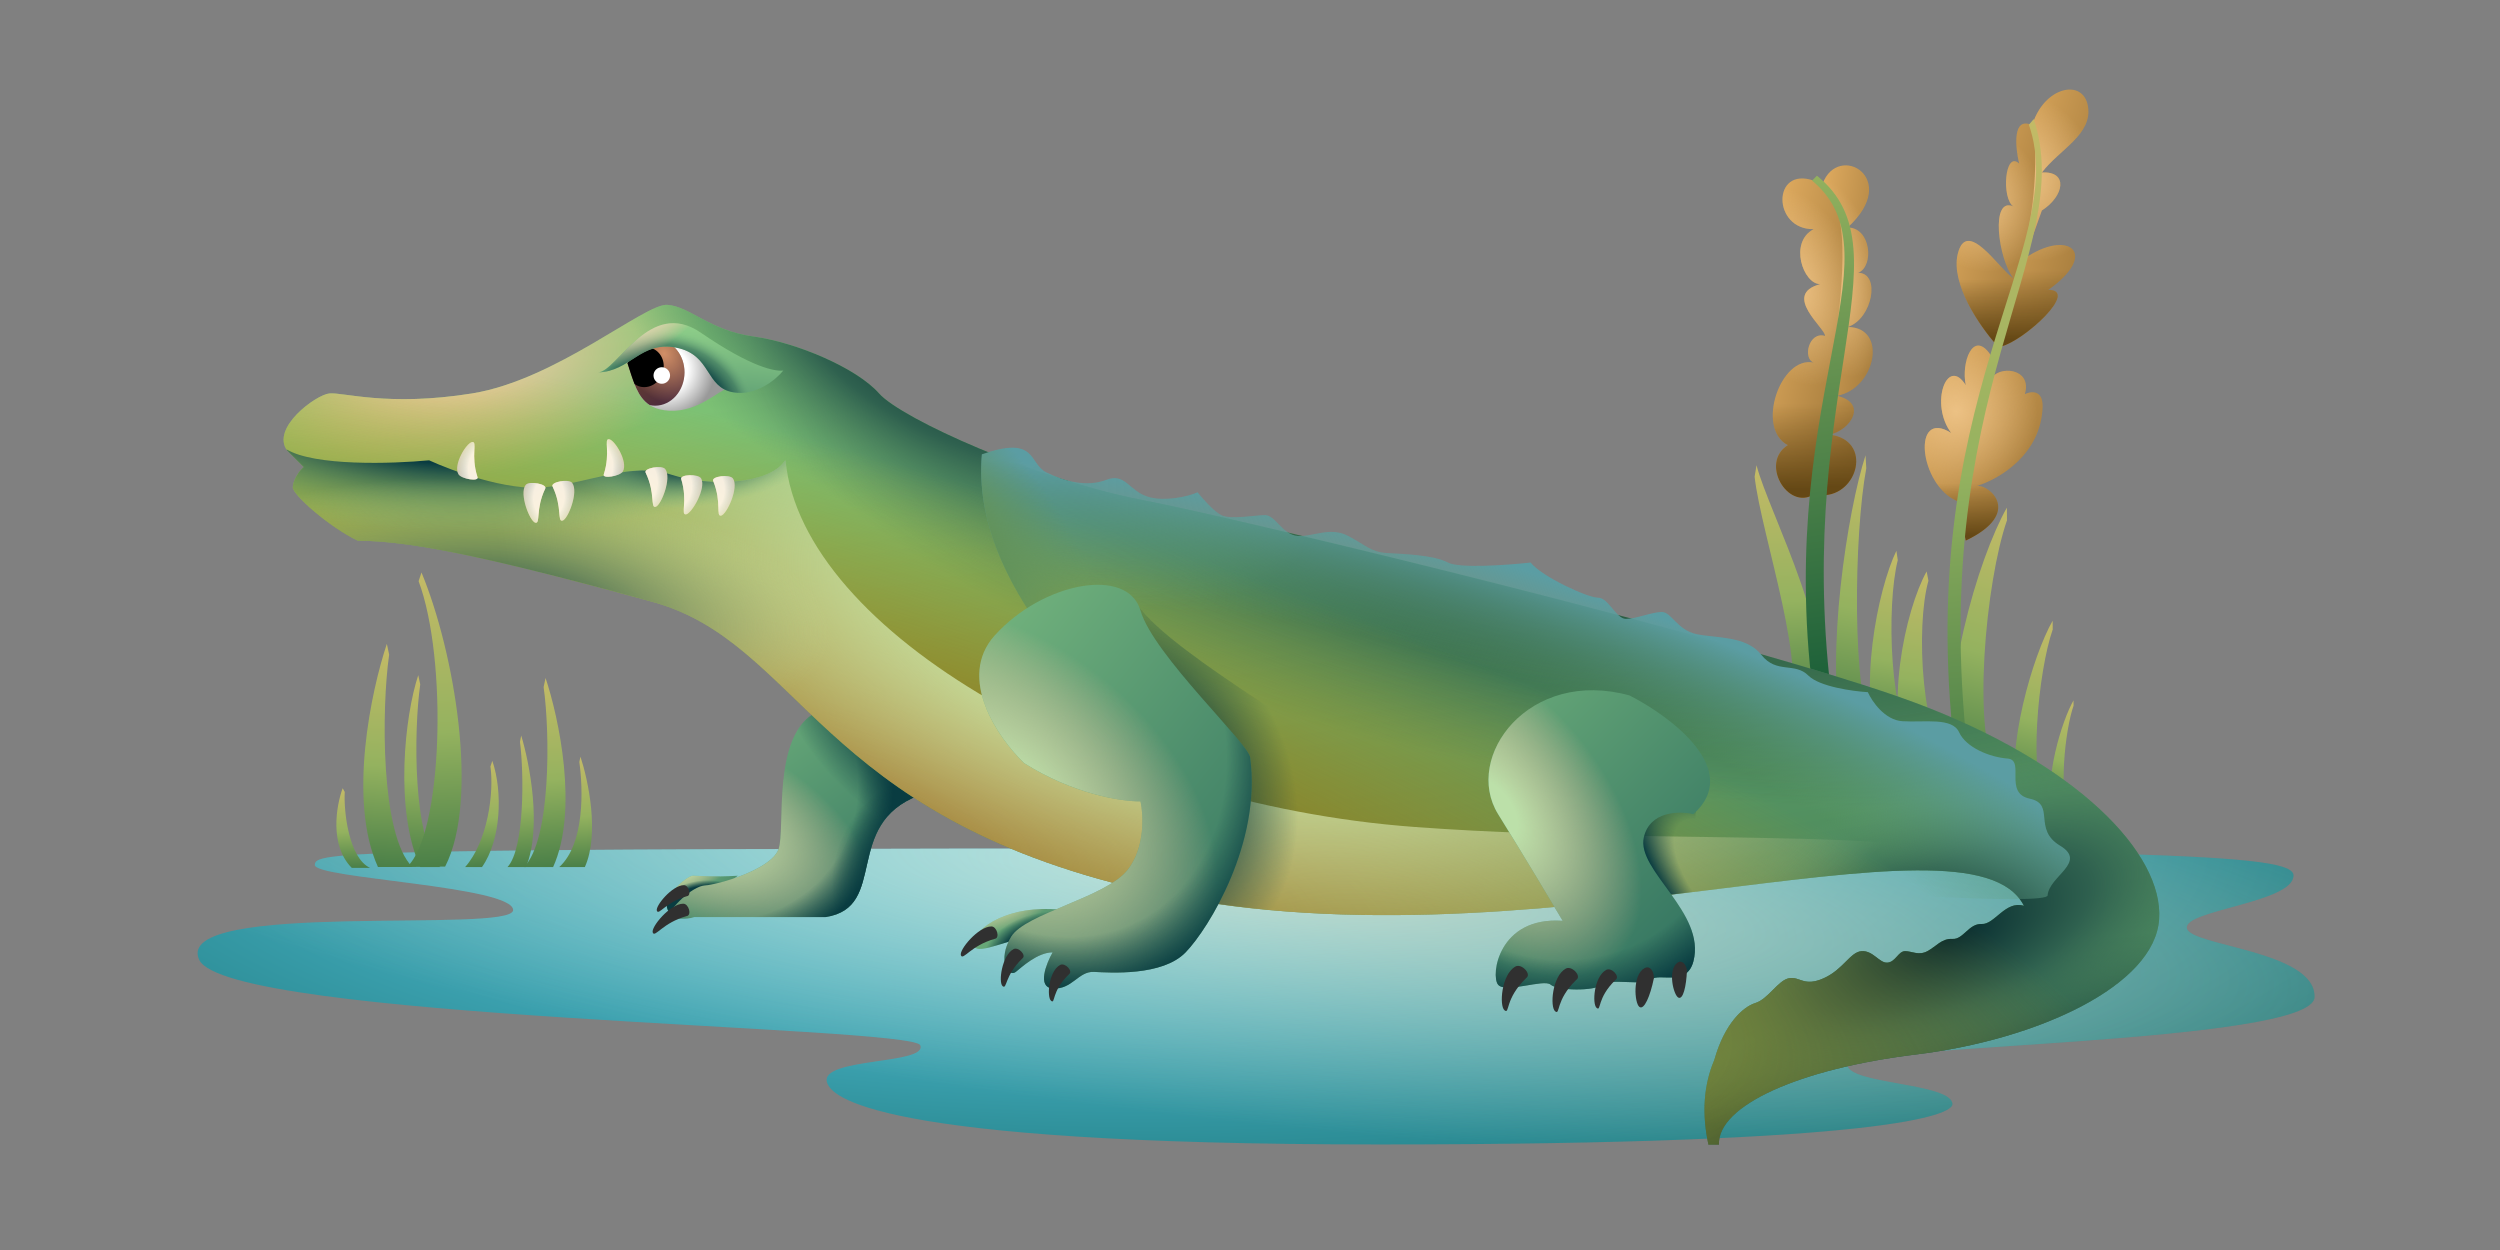 <svg viewBox="0 0 240 120" fill="none" xmlns="http://www.w3.org/2000/svg">
<rect x="0" y="0" width="240" height="120" fill="#808080" stroke="none"/>
<path d="M168.625 44.66C169.861 49.428 176.796 61.915 174.394 68.751L171.395 68.362C173.923 65.142 169.055 51.333 168.443 45.761L168.625 44.66Z" fill="url(#paint0_linear_9563_2512)"/>
<path d="M179.091 43.71C177.388 48.933 175.161 62.95 176.877 70.806L179.903 70.636C177.703 66.811 178.003 51.135 179.163 44.957L179.091 43.71Z" fill="url(#paint1_linear_9563_2512)"/>
<path d="M182.053 52.874C180.269 56.553 178.228 66.52 180.555 72.227L184.093 72.227C181.361 69.394 181.079 58.157 182.187 53.772L182.053 52.874Z" fill="url(#paint2_linear_9563_2512)"/>
<path d="M184.957 54.856C182.922 58.513 180.68 68.463 183.496 74.213L187.643 74.267C184.397 71.388 183.895 60.132 185.128 55.757L184.957 54.856Z" fill="url(#paint3_linear_9563_2512)"/>
<path d="M192.66 48.734C189.976 53.445 185.969 66.525 187.764 74.412L191.901 74.814C189.166 70.72 190.662 55.68 192.672 49.949L192.66 48.734Z" fill="url(#paint4_linear_9563_2512)"/>
<path d="M197.054 59.589C195.202 62.84 192.437 71.866 193.676 77.308L196.531 77.585C194.644 74.76 195.676 64.382 197.062 60.427L197.054 59.589Z" fill="url(#paint5_linear_9563_2512)"/>
<path d="M199.057 67.236C197.929 69.218 196.243 74.719 196.998 78.036L198.738 78.205C197.588 76.483 198.217 70.157 199.062 67.747L199.057 67.236Z" fill="url(#paint6_linear_9563_2512)"/>
<path d="M200.443 10.19C199.977 7.47 196.171 8.327 195.084 12.055C195.643 15.906 193.35 27.796 192.133 33.259C194.307 32.715 199.666 27.823 196.637 27.823C201.608 24.328 198.579 21.92 194.385 24.794L196.016 20.211C198.191 18.813 198.579 16.405 196.016 16.561C197.751 14.308 200.909 12.909 200.443 10.19Z" fill="url(#paint7_linear_9563_2512)"/>
<path d="M200.443 10.19C199.977 7.47 196.171 8.327 195.084 12.055C195.643 15.906 193.35 27.796 192.133 33.259C194.307 32.715 199.666 27.823 196.637 27.823C201.608 24.328 198.579 21.92 194.385 24.794L196.016 20.211C198.191 18.813 198.579 16.405 196.016 16.561C197.751 14.308 200.909 12.909 200.443 10.19Z" fill="url(#paint8_linear_9563_2512)"/>
<path d="M200.443 10.19C199.977 7.47 196.171 8.327 195.084 12.055C195.643 15.906 193.35 27.796 192.133 33.259C194.307 32.715 199.666 27.823 196.637 27.823C201.608 24.328 198.579 21.92 194.385 24.794L196.016 20.211C198.191 18.813 198.579 16.405 196.016 16.561C197.751 14.308 200.909 12.909 200.443 10.19Z" fill="url(#paint9_radial_9563_2512)"/>
<path d="M188.716 36.984C188.25 34.809 189.415 31.547 191.123 34.11V36.44C191.744 35.042 195.162 35.275 194.385 37.838C194.955 37.553 196.094 37.388 196.094 39.003C195.973 43.618 191.935 45.988 189.794 46.649C190.923 46.49 194.273 49.228 188.716 51.896L187.862 48.09C184.211 46.537 183.512 39.158 187.316 41.566C185.219 38.77 186.928 34.11 188.716 36.984Z" fill="url(#paint10_linear_9563_2512)"/>
<path d="M188.716 36.984C188.25 34.809 189.415 31.547 191.123 34.11V36.44C191.744 35.042 195.162 35.275 194.385 37.838C194.955 37.553 196.094 37.388 196.094 39.003C195.973 43.618 191.935 45.988 189.794 46.649C190.923 46.49 194.273 49.228 188.716 51.896L187.862 48.09C184.211 46.537 183.512 39.158 187.316 41.566C185.219 38.77 186.928 34.11 188.716 36.984Z" fill="url(#paint11_linear_9563_2512)"/>
<path d="M188.716 36.984C188.25 34.809 189.415 31.547 191.123 34.11V36.44C191.744 35.042 195.162 35.275 194.385 37.838C194.955 37.553 196.094 37.388 196.094 39.003C195.973 43.618 191.935 45.988 189.794 46.649C190.923 46.49 194.273 49.228 188.716 51.896L187.862 48.09C184.211 46.537 183.512 39.158 187.316 41.566C185.219 38.77 186.928 34.11 188.716 36.984Z" fill="url(#paint12_radial_9563_2512)"/>
<path d="M193.839 15.704C193.451 14.073 193.171 11.059 195.16 12.053C196.216 19.447 193.217 29.114 191.586 33.023C190.085 31.34 187.252 27.26 187.936 24.402C188.79 20.829 191.897 25.8 193.295 26.732C191.819 24.868 191.043 18.81 193.295 19.82C192.13 19.121 192.441 14.383 193.839 15.704Z" fill="url(#paint13_linear_9563_2512)"/>
<path d="M193.839 15.704C193.451 14.073 193.171 11.059 195.16 12.053C196.216 19.447 193.217 29.114 191.586 33.023C190.085 31.34 187.252 27.26 187.936 24.402C188.79 20.829 191.897 25.8 193.295 26.732C191.819 24.868 191.043 18.81 193.295 19.82C192.13 19.121 192.441 14.383 193.839 15.704Z" fill="url(#paint14_linear_9563_2512)"/>
<path d="M193.839 15.704C193.451 14.073 193.171 11.059 195.16 12.053C196.216 19.447 193.217 29.114 191.586 33.023C190.085 31.34 187.252 27.26 187.936 24.402C188.79 20.829 191.897 25.8 193.295 26.732C191.819 24.868 191.043 18.81 193.295 19.82C192.13 19.121 192.441 14.383 193.839 15.704Z" fill="url(#paint15_radial_9563_2512)"/>
<path d="M174.115 21.997C170.154 22.075 170.076 15.939 174.115 17.337C180.561 21.997 176.211 33.957 174.115 47.471C171.63 49.024 168.911 44.442 171.629 42.733C168.523 41.102 170.93 34.112 174.115 34.811C173.027 34.423 173.649 31.782 175.202 32.248C175.28 31.549 171.008 28.287 174.736 27.277C173.105 27.277 171.707 23.239 174.115 21.997Z" fill="url(#paint16_linear_9563_2512)"/>
<path d="M174.115 21.997C170.154 22.075 170.076 15.939 174.115 17.337C180.561 21.997 176.211 33.957 174.115 47.471C171.63 49.024 168.911 44.442 171.629 42.733C168.523 41.102 170.93 34.112 174.115 34.811C173.027 34.423 173.649 31.782 175.202 32.248C175.28 31.549 171.008 28.287 174.736 27.277C173.105 27.277 171.707 23.239 174.115 21.997Z" fill="url(#paint17_linear_9563_2512)"/>
<path d="M174.115 21.997C170.154 22.075 170.076 15.939 174.115 17.337C180.561 21.997 176.211 33.957 174.115 47.471C171.63 49.024 168.911 44.442 171.629 42.733C168.523 41.102 170.93 34.112 174.115 34.811C173.027 34.423 173.649 31.782 175.202 32.248C175.28 31.549 171.008 28.287 174.736 27.277C173.105 27.277 171.707 23.239 174.115 21.997Z" fill="url(#paint18_radial_9563_2512)"/>
<path d="M177.377 21.84C182.58 17.102 176.445 13.607 174.969 17.646C180.173 21.995 172.871 44.441 174.968 47.548C178.386 47.548 179.784 42.267 175.668 41.723C177.687 41.257 179.318 38.694 176.367 37.995C180.095 37.296 181.26 31.393 177.377 31.393C179.784 30.616 180.561 26.19 178.386 26.19C179.94 25.568 179.629 21.84 177.377 21.84Z" fill="url(#paint19_linear_9563_2512)"/>
<path d="M177.377 21.84C182.58 17.102 176.445 13.607 174.969 17.646C180.173 21.995 172.871 44.441 174.968 47.548C178.386 47.548 179.784 42.267 175.668 41.723C177.687 41.257 179.318 38.694 176.367 37.995C180.095 37.296 181.26 31.393 177.377 31.393C179.784 30.616 180.561 26.19 178.386 26.19C179.94 25.568 179.629 21.84 177.377 21.84Z" fill="url(#paint20_linear_9563_2512)"/>
<path d="M177.377 21.84C182.58 17.102 176.445 13.607 174.969 17.646C180.173 21.995 172.871 44.441 174.968 47.548C178.386 47.548 179.784 42.267 175.668 41.723C177.687 41.257 179.318 38.694 176.367 37.995C180.095 37.296 181.26 31.393 177.377 31.393C179.784 30.616 180.561 26.19 178.386 26.19C179.94 25.568 179.629 21.84 177.377 21.84Z" fill="url(#paint21_radial_9563_2512)"/>
<path d="M174.426 69.215C169.688 38.925 182.736 24.635 173.96 17.334L174.426 16.868C183.591 24.247 171.63 38.304 176.134 69.215H174.426Z" fill="url(#paint22_linear_9563_2512)"/>
<path d="M187.86 73.721C183.123 38.353 198.889 23.782 194.772 11.977L195.238 11.433C199.511 24.17 184.567 37.627 189.072 73.721H187.86Z" fill="url(#paint23_linear_9563_2512)"/>
<path d="M30.223 83.041C30.223 81.743 32.387 81.454 120.223 81.454C208.06 81.454 220.175 81.973 220.175 84.051C220.175 86.647 209.646 87.368 209.935 89.099C210.223 90.829 222.338 91.262 222.194 95.733C222.05 100.205 177.194 100.349 177.338 102.224C177.483 104.099 187.29 103.955 187.435 105.974C187.508 107 181.377 109.868 132.338 109.868C83.3 109.868 79.831 105.161 79.406 103.955C78.54 101.503 89.069 102.224 88.348 100.349C87.627 98.474 21.714 97.897 19.117 92.128C16.521 86.358 49.262 89.676 49.262 87.368C49.262 85.06 30.223 84.339 30.223 83.041Z" fill="url(#paint24_radial_9563_2512)"/>
<path d="M30.223 83.041C30.223 81.743 32.387 81.454 120.223 81.454C208.06 81.454 220.175 81.973 220.175 84.051C220.175 86.647 209.646 87.368 209.935 89.099C210.223 90.829 222.338 91.262 222.194 95.733C222.05 100.205 177.194 100.349 177.338 102.224C177.483 104.099 187.29 103.955 187.435 105.974C187.508 107 181.377 109.868 132.338 109.868C83.3 109.868 79.831 105.161 79.406 103.955C78.54 101.503 89.069 102.224 88.348 100.349C87.627 98.474 21.714 97.897 19.117 92.128C16.521 86.358 49.262 89.676 49.262 87.368C49.262 85.06 30.223 84.339 30.223 83.041Z" fill="url(#paint25_radial_9563_2512)"/>
<path d="M35.235 45.676C34.657 45.526 33.532 42.646 34.23 41.742C34.589 41.278 36.563 41.649 36.267 42.135C35.235 44.288 35.812 45.825 35.235 45.676Z" fill="url(#paint26_linear_9563_2512)"/>
<path d="M35.235 45.676C34.657 45.526 33.532 42.646 34.23 41.742C34.589 41.278 36.563 41.649 36.267 42.135C35.235 44.288 35.812 45.825 35.235 45.676Z" fill="url(#paint27_radial_9563_2512)"/>
<path d="M39.424 45.676C38.847 45.526 37.721 42.646 38.42 41.742C38.779 41.278 40.752 41.649 40.457 42.135C39.424 44.288 40.002 45.825 39.424 45.676Z" fill="url(#paint28_linear_9563_2512)"/>
<path d="M39.424 45.676C38.847 45.526 37.721 42.646 38.42 41.742C38.779 41.278 40.752 41.649 40.457 42.135C39.424 44.288 40.002 45.825 39.424 45.676Z" fill="url(#paint29_radial_9563_2512)"/>
<path d="M32.897 75.669C32.286 77.316 31.606 81.15 33.773 83.317H35.526C33.486 82.361 32.99 77.913 33.096 76.028L32.897 75.669Z" fill="url(#paint30_linear_9563_2512)"/>
<path d="M37.138 61.811C35.642 66.281 33.376 76.823 36.283 83.232L39.589 83.232C36.528 80.213 36.618 68.067 37.358 62.843L37.138 61.811Z" fill="url(#paint31_linear_9563_2512)"/>
<path d="M40.153 64.816C38.866 68.66 37.843 77.725 40.343 83.236L42.26 83.236C39.628 80.64 39.706 70.196 40.342 65.704L40.153 64.816Z" fill="url(#paint32_linear_9563_2512)"/>
<path d="M52.374 65.086C53.642 68.874 55.563 77.807 53.099 83.238H50.298C52.892 80.679 52.815 70.388 52.188 65.961L52.374 65.086Z" fill="url(#paint33_linear_9563_2512)"/>
<path d="M50.035 70.61C50.836 73.245 52.05 79.459 50.493 83.237L48.722 83.237C50.362 81.457 50.313 74.298 49.917 71.218L50.035 70.61Z" fill="url(#paint34_linear_9563_2512)"/>
<path d="M55.724 72.643C56.46 74.854 57.574 80.068 56.145 83.238L53.689 83.238C56.145 80.994 55.98 75.737 55.616 73.153L55.724 72.643Z" fill="url(#paint35_linear_9563_2512)"/>
<path d="M47.263 73.04C48.283 76.026 48.101 80.651 46.271 83.237L44.652 83.237C46.79 80.833 47.443 76.144 47.081 73.586L47.263 73.04Z" fill="url(#paint36_linear_9563_2512)"/>
<path d="M40.463 54.957C43.611 62.524 46.043 76.739 42.734 83.192L39.059 83.232C42.498 80.171 42.993 63.291 40.186 55.793L40.463 54.957Z" fill="url(#paint37_linear_9563_2512)"/>
<path d="M45.592 38.919C45.047 38.983 43.742 41.101 44.268 42.011C44.538 42.479 46.308 42.756 46.098 42.277C45.421 40.184 46.137 38.853 45.592 38.919Z" fill="url(#paint38_linear_9563_2512)"/>
<path d="M45.592 38.919C45.047 38.983 43.742 41.101 44.268 42.011C44.538 42.479 46.308 42.756 46.098 42.277C45.421 40.184 46.137 38.853 45.592 38.919Z" fill="url(#paint39_radial_9563_2512)"/>
<path d="M66.511 84.071C67.088 84.071 68.386 84.215 70.838 84.071C69.131 85.345 65.556 87.965 64.344 87.677C63.047 86.451 65.934 84.071 66.511 84.071Z" fill="url(#paint40_linear_9563_2512)"/>
<path d="M66.511 84.071C67.088 84.071 68.386 84.215 70.838 84.071C69.131 85.345 65.556 87.965 64.344 87.677C63.047 86.451 65.934 84.071 66.511 84.071Z" fill="url(#paint41_radial_9563_2512)"/>
<path d="M66.511 84.071C67.088 84.071 68.386 84.215 70.838 84.071C69.131 85.345 65.556 87.965 64.344 87.677C63.047 86.451 65.934 84.071 66.511 84.071Z" fill="url(#paint42_radial_9563_2512)"/>
<path d="M74.728 81.547C75.45 79.6 74.007 70.513 78.406 68.35L88.214 76.354C80.858 79.167 85.329 87.1 79.272 88.037H66.651C65.844 88.326 64.632 88.157 64.127 88.037C64.272 87.244 66.435 85.08 67.661 85.008C68.887 84.936 74.007 83.494 74.728 81.547Z" fill="url(#paint43_linear_9563_2512)"/>
<path d="M74.728 81.547C75.45 79.6 74.007 70.513 78.406 68.35L88.214 76.354C80.858 79.167 85.329 87.1 79.272 88.037H66.651C65.844 88.326 64.632 88.157 64.127 88.037C64.272 87.244 66.435 85.08 67.661 85.008C68.887 84.936 74.007 83.494 74.728 81.547Z" fill="url(#paint44_radial_9563_2512)"/>
<path d="M74.728 81.547C75.45 79.6 74.007 70.513 78.406 68.35L88.214 76.354C80.858 79.167 85.329 87.1 79.272 88.037H66.651C65.844 88.326 64.632 88.157 64.127 88.037C64.272 87.244 66.435 85.08 67.661 85.008C68.887 84.936 74.007 83.494 74.728 81.547Z" fill="url(#paint45_radial_9563_2512)"/>
<path d="M74.728 81.547C75.45 79.6 74.007 70.513 78.406 68.35L88.214 76.354C80.858 79.167 85.329 87.1 79.272 88.037H66.651C65.844 88.326 64.632 88.157 64.127 88.037C64.272 87.244 66.435 85.08 67.661 85.008C68.887 84.936 74.007 83.494 74.728 81.547Z" fill="url(#paint46_radial_9563_2512)"/>
<path d="M74.728 81.547C75.45 79.6 74.007 70.513 78.406 68.35L88.214 76.354C80.858 79.167 85.329 87.1 79.272 88.037H66.651C65.844 88.326 64.632 88.157 64.127 88.037C64.272 87.244 66.435 85.08 67.661 85.008C68.887 84.936 74.007 83.494 74.728 81.547Z" fill="url(#paint47_radial_9563_2512)"/>
<path d="M64.057 29.263C66.22 29.408 68.096 31.715 72.278 32.292C76.46 32.869 82.23 35.322 84.393 37.772C86.558 40.223 99.537 46.048 109.634 47.995C119.733 49.942 168.48 61.715 183.912 67.484C199.344 73.253 207.711 81.907 207.278 88.253C206.845 94.599 195.739 99.791 183.912 101.234C172.737 102.597 164.874 106.138 165.018 109.888H164.009C163.364 106.957 163.539 104.174 164.572 101.761C165.554 98.252 167.34 96.65 168.511 96.29C169.749 95.909 170.701 94.1 171.747 93.91C172.794 93.719 173.175 94.766 175.078 93.91C176.981 93.053 177.62 91.376 178.725 91.309C179.831 91.244 180.418 92.478 181.199 92.413C181.979 92.348 182.239 91.309 182.889 91.309C183.539 91.309 184.19 91.763 185.035 91.309C185.88 90.854 186.402 90.073 187.442 90.137C188.482 90.202 189.005 88.639 190.241 88.704C191.477 88.769 192.518 86.43 194.275 86.951C194.281 86.952 194.287 86.953 194.293 86.955H194.297C189.033 76.643 146.124 93.877 109.634 85.441C78.434 78.227 76.82 61.643 62.542 57.748C48.264 53.855 39.862 51.907 34.345 51.907C31.606 50.609 28.109 47.509 28.107 46.787C28.107 46.21 28.624 45.272 29.153 44.84L27.566 43.253C25.98 41.09 30.307 37.917 31.605 37.772C32.904 37.629 37.232 39.07 45.307 37.772C53.383 36.474 61.893 29.119 64.057 29.263Z" fill="url(#paint48_linear_9563_2512)"/>
<path d="M64.057 29.263C66.22 29.408 68.096 31.715 72.278 32.292C76.46 32.869 82.23 35.322 84.393 37.772C86.558 40.223 99.537 46.048 109.634 47.995C119.733 49.942 168.48 61.715 183.912 67.484C199.344 73.253 207.711 81.907 207.278 88.253C206.845 94.599 195.739 99.791 183.912 101.234C172.737 102.597 164.874 106.138 165.018 109.888H164.009C163.364 106.957 163.539 104.174 164.572 101.761C165.554 98.252 167.34 96.65 168.511 96.29C169.749 95.909 170.701 94.1 171.747 93.91C172.794 93.719 173.175 94.766 175.078 93.91C176.981 93.053 177.62 91.376 178.725 91.309C179.831 91.244 180.418 92.478 181.199 92.413C181.979 92.348 182.239 91.309 182.889 91.309C183.539 91.309 184.19 91.763 185.035 91.309C185.88 90.854 186.402 90.073 187.442 90.137C188.482 90.202 189.005 88.639 190.241 88.704C191.477 88.769 192.518 86.43 194.275 86.951C194.281 86.952 194.287 86.953 194.293 86.955H194.297C189.033 76.643 146.124 93.877 109.634 85.441C78.434 78.227 76.82 61.643 62.542 57.748C48.264 53.855 39.862 51.907 34.345 51.907C31.606 50.609 28.109 47.509 28.107 46.787C28.107 46.21 28.624 45.272 29.153 44.84L27.566 43.253C25.98 41.09 30.307 37.917 31.605 37.772C32.904 37.629 37.232 39.07 45.307 37.772C53.383 36.474 61.893 29.119 64.057 29.263Z" fill="url(#paint49_radial_9563_2512)"/>
<path d="M64.057 29.263C66.22 29.408 68.096 31.715 72.278 32.292C76.46 32.869 82.23 35.322 84.393 37.772C86.558 40.223 99.537 46.048 109.634 47.995C119.733 49.942 168.48 61.715 183.912 67.484C199.344 73.253 207.711 81.907 207.278 88.253C206.845 94.599 195.739 99.791 183.912 101.234C172.737 102.597 164.874 106.138 165.018 109.888H164.009C163.364 106.957 163.539 104.174 164.572 101.761C165.554 98.252 167.34 96.65 168.511 96.29C169.749 95.909 170.701 94.1 171.747 93.91C172.794 93.719 173.175 94.766 175.078 93.91C176.981 93.053 177.62 91.376 178.725 91.309C179.831 91.244 180.418 92.478 181.199 92.413C181.979 92.348 182.239 91.309 182.889 91.309C183.539 91.309 184.19 91.763 185.035 91.309C185.88 90.854 186.402 90.073 187.442 90.137C188.482 90.202 189.005 88.639 190.241 88.704C191.477 88.769 192.518 86.43 194.275 86.951C194.281 86.952 194.287 86.953 194.293 86.955H194.297C189.033 76.643 146.124 93.877 109.634 85.441C78.434 78.227 76.82 61.643 62.542 57.748C48.264 53.855 39.862 51.907 34.345 51.907C31.606 50.609 28.109 47.509 28.107 46.787C28.107 46.21 28.624 45.272 29.153 44.84L27.566 43.253C25.98 41.09 30.307 37.917 31.605 37.772C32.904 37.629 37.232 39.07 45.307 37.772C53.383 36.474 61.893 29.119 64.057 29.263Z" fill="url(#paint50_radial_9563_2512)"/>
<path d="M64.057 29.263C66.22 29.408 68.096 31.715 72.278 32.292C76.46 32.869 82.23 35.322 84.393 37.772C86.558 40.223 99.537 46.048 109.634 47.995C119.733 49.942 168.48 61.715 183.912 67.484C199.344 73.253 207.711 81.907 207.278 88.253C206.845 94.599 195.739 99.791 183.912 101.234C172.737 102.597 164.874 106.138 165.018 109.888H164.009C163.364 106.957 163.539 104.174 164.572 101.761C165.554 98.252 167.34 96.65 168.511 96.29C169.749 95.909 170.701 94.1 171.747 93.91C172.794 93.719 173.175 94.766 175.078 93.91C176.981 93.053 177.62 91.376 178.725 91.309C179.831 91.244 180.418 92.478 181.199 92.413C181.979 92.348 182.239 91.309 182.889 91.309C183.539 91.309 184.19 91.763 185.035 91.309C185.88 90.854 186.402 90.073 187.442 90.137C188.482 90.202 189.005 88.639 190.241 88.704C191.477 88.769 192.518 86.43 194.275 86.951C194.281 86.952 194.287 86.953 194.293 86.955H194.297C189.033 76.643 146.124 93.877 109.634 85.441C78.434 78.227 76.82 61.643 62.542 57.748C48.264 53.855 39.862 51.907 34.345 51.907C31.606 50.609 28.109 47.509 28.107 46.787C28.107 46.21 28.624 45.272 29.153 44.84L27.566 43.253C25.98 41.09 30.307 37.917 31.605 37.772C32.904 37.629 37.232 39.07 45.307 37.772C53.383 36.474 61.893 29.119 64.057 29.263Z" fill="url(#paint51_radial_9563_2512)"/>
<path d="M64.057 29.263C66.22 29.408 68.096 31.715 72.278 32.292C76.46 32.869 82.23 35.322 84.393 37.772C86.558 40.223 99.537 46.048 109.634 47.995C119.733 49.942 168.48 61.715 183.912 67.484C199.344 73.253 207.711 81.907 207.278 88.253C206.845 94.599 195.739 99.791 183.912 101.234C172.737 102.597 164.874 106.138 165.018 109.888H164.009C163.364 106.957 163.539 104.174 164.572 101.761C165.554 98.252 167.34 96.65 168.511 96.29C169.749 95.909 170.701 94.1 171.747 93.91C172.794 93.719 173.175 94.766 175.078 93.91C176.981 93.053 177.62 91.376 178.725 91.309C179.831 91.244 180.418 92.478 181.199 92.413C181.979 92.348 182.239 91.309 182.889 91.309C183.539 91.309 184.19 91.763 185.035 91.309C185.88 90.854 186.402 90.073 187.442 90.137C188.482 90.202 189.005 88.639 190.241 88.704C191.477 88.769 192.518 86.43 194.275 86.951C194.281 86.952 194.287 86.953 194.293 86.955H194.297C189.033 76.643 146.124 93.877 109.634 85.441C78.434 78.227 76.82 61.643 62.542 57.748C48.264 53.855 39.862 51.907 34.345 51.907C31.606 50.609 28.109 47.509 28.107 46.787C28.107 46.21 28.624 45.272 29.153 44.84L27.566 43.253C25.98 41.09 30.307 37.917 31.605 37.772C32.904 37.629 37.232 39.07 45.307 37.772C53.383 36.474 61.893 29.119 64.057 29.263Z" fill="url(#paint52_radial_9563_2512)"/>
<path d="M64.057 29.263C66.22 29.408 68.096 31.715 72.278 32.292C76.46 32.869 82.23 35.322 84.393 37.772C86.558 40.223 99.537 46.048 109.634 47.995C119.733 49.942 168.48 61.715 183.912 67.484C199.344 73.253 207.711 81.907 207.278 88.253C206.845 94.599 195.739 99.791 183.912 101.234C172.737 102.597 164.874 106.138 165.018 109.888H164.009C163.364 106.957 163.539 104.174 164.572 101.761C165.554 98.252 167.34 96.65 168.511 96.29C169.749 95.909 170.701 94.1 171.747 93.91C172.794 93.719 173.175 94.766 175.078 93.91C176.981 93.053 177.62 91.376 178.725 91.309C179.831 91.244 180.418 92.478 181.199 92.413C181.979 92.348 182.239 91.309 182.889 91.309C183.539 91.309 184.19 91.763 185.035 91.309C185.88 90.854 186.402 90.073 187.442 90.137C188.482 90.202 189.005 88.639 190.241 88.704C191.477 88.769 192.518 86.43 194.275 86.951C194.281 86.952 194.287 86.953 194.293 86.955H194.297C189.033 76.643 146.124 93.877 109.634 85.441C78.434 78.227 76.82 61.643 62.542 57.748C48.264 53.855 39.862 51.907 34.345 51.907C31.606 50.609 28.109 47.509 28.107 46.787C28.107 46.21 28.624 45.272 29.153 44.84L27.566 43.253C25.98 41.09 30.307 37.917 31.605 37.772C32.904 37.629 37.232 39.07 45.307 37.772C53.383 36.474 61.893 29.119 64.057 29.263Z" fill="url(#paint53_radial_9563_2512)"/>
<path d="M64.057 29.263C66.22 29.408 68.096 31.715 72.278 32.292C76.46 32.869 82.23 35.322 84.393 37.772C86.558 40.223 99.537 46.048 109.634 47.995C119.733 49.942 168.48 61.715 183.912 67.484C199.344 73.253 207.711 81.907 207.278 88.253C206.845 94.599 195.739 99.791 183.912 101.234C172.737 102.597 164.874 106.138 165.018 109.888H164.009C163.364 106.957 163.539 104.174 164.572 101.761C165.554 98.252 167.34 96.65 168.511 96.29C169.749 95.909 170.701 94.1 171.747 93.91C172.794 93.719 173.175 94.766 175.078 93.91C176.981 93.053 177.62 91.376 178.725 91.309C179.831 91.244 180.418 92.478 181.199 92.413C181.979 92.348 182.239 91.309 182.889 91.309C183.539 91.309 184.19 91.763 185.035 91.309C185.88 90.854 186.402 90.073 187.442 90.137C188.482 90.202 189.005 88.639 190.241 88.704C191.477 88.769 192.518 86.43 194.275 86.951C194.281 86.952 194.287 86.953 194.293 86.955H194.297C189.033 76.643 146.124 93.877 109.634 85.441C78.434 78.227 76.82 61.643 62.542 57.748C48.264 53.855 39.862 51.907 34.345 51.907C31.606 50.609 28.109 47.509 28.107 46.787C28.107 46.21 28.624 45.272 29.153 44.84L27.566 43.253C25.98 41.09 30.307 37.917 31.605 37.772C32.904 37.629 37.232 39.07 45.307 37.772C53.383 36.474 61.893 29.119 64.057 29.263Z" fill="url(#paint54_radial_9563_2512)"/>
<path d="M27.504 43.139C30.198 44.762 37.643 44.532 41.193 44.189C43.38 45.198 48.649 47.131 52.226 46.785C56.697 46.352 60.592 44.334 64.414 45.559C68.236 46.785 73.861 46.496 75.375 44.189C75.378 44.208 75.377 44.228 75.38 44.247C75.389 44.236 75.402 44.227 75.411 44.216C77.036 60.713 105.783 77.16 135.758 79.386C165.734 81.611 196.745 78.103 194.668 86.859C194.552 86.898 194.424 86.93 194.289 86.971C194.291 86.967 194.296 86.962 194.298 86.958C189.034 76.646 146.124 93.879 109.635 85.443C78.436 78.23 76.819 61.647 62.543 57.751C57.728 56.438 53.58 55.349 49.986 54.479C43.359 52.873 38.616 52.023 35.036 51.923C34.801 51.917 34.571 51.91 34.346 51.91C33.844 51.672 33.322 51.361 32.796 51.026C32.199 50.649 31.599 50.234 31.042 49.805C30.98 49.756 30.919 49.705 30.858 49.656C30.582 49.44 30.317 49.225 30.069 49.012C30.054 48.999 30.038 48.988 30.024 48.975H30.028C28.903 48.006 28.108 47.128 28.108 46.785C28.109 46.208 28.625 45.27 29.154 44.838L27.567 43.251C27.541 43.216 27.527 43.175 27.504 43.139Z" fill="url(#paint55_radial_9563_2512)"/>
<path d="M27.504 43.139C30.198 44.762 37.643 44.532 41.193 44.189C43.38 45.198 48.649 47.131 52.226 46.785C56.697 46.352 60.592 44.334 64.414 45.559C68.236 46.785 73.861 46.496 75.375 44.189C75.378 44.208 75.377 44.228 75.38 44.247C75.389 44.236 75.402 44.227 75.411 44.216C77.036 60.713 105.783 77.16 135.758 79.386C165.734 81.611 196.745 78.103 194.668 86.859C194.552 86.898 194.424 86.93 194.289 86.971C194.291 86.967 194.296 86.962 194.298 86.958C189.034 76.646 146.124 93.879 109.635 85.443C78.436 78.23 76.819 61.647 62.543 57.751C57.728 56.438 53.58 55.349 49.986 54.479C43.359 52.873 38.616 52.023 35.036 51.923C34.801 51.917 34.571 51.91 34.346 51.91C33.844 51.672 33.322 51.361 32.796 51.026C32.199 50.649 31.599 50.234 31.042 49.805C30.98 49.756 30.919 49.705 30.858 49.656C30.582 49.44 30.317 49.225 30.069 49.012C30.054 48.999 30.038 48.988 30.024 48.975H30.028C28.903 48.006 28.108 47.128 28.108 46.785C28.109 46.208 28.625 45.27 29.154 44.838L27.567 43.251C27.541 43.216 27.527 43.175 27.504 43.139Z" fill="url(#paint56_radial_9563_2512)"/>
<path d="M27.504 43.139C30.198 44.762 37.643 44.532 41.193 44.189C43.38 45.198 48.649 47.131 52.226 46.785C56.697 46.352 60.592 44.334 64.414 45.559C68.236 46.785 73.861 46.496 75.375 44.189C75.378 44.208 75.377 44.228 75.38 44.247C75.389 44.236 75.402 44.227 75.411 44.216C77.036 60.713 105.783 77.16 135.758 79.386C165.734 81.611 196.745 78.103 194.668 86.859C194.552 86.898 194.424 86.93 194.289 86.971C194.291 86.967 194.296 86.962 194.298 86.958C189.034 76.646 146.124 93.879 109.635 85.443C78.436 78.23 76.819 61.647 62.543 57.751C57.728 56.438 53.58 55.349 49.986 54.479C43.359 52.873 38.616 52.023 35.036 51.923C34.801 51.917 34.571 51.91 34.346 51.91C33.844 51.672 33.322 51.361 32.796 51.026C32.199 50.649 31.599 50.234 31.042 49.805C30.98 49.756 30.919 49.705 30.858 49.656C30.582 49.44 30.317 49.225 30.069 49.012C30.054 48.999 30.038 48.988 30.024 48.975H30.028C28.903 48.006 28.108 47.128 28.108 46.785C28.109 46.208 28.625 45.27 29.154 44.838L27.567 43.251C27.541 43.216 27.527 43.175 27.504 43.139Z" fill="url(#paint57_radial_9563_2512)"/>
<path d="M27.504 43.139C30.198 44.762 37.643 44.532 41.193 44.189C43.38 45.198 48.649 47.131 52.226 46.785C56.697 46.352 60.592 44.334 64.414 45.559C68.236 46.785 73.861 46.496 75.375 44.189C75.378 44.208 75.377 44.228 75.38 44.247C75.389 44.236 75.402 44.227 75.411 44.216C77.036 60.713 105.783 77.16 135.758 79.386C165.734 81.611 196.745 78.103 194.668 86.859C194.552 86.898 194.424 86.93 194.289 86.971C194.291 86.967 194.296 86.962 194.298 86.958C189.034 76.646 146.124 93.879 109.635 85.443C78.436 78.23 76.819 61.647 62.543 57.751C57.728 56.438 53.58 55.349 49.986 54.479C43.359 52.873 38.616 52.023 35.036 51.923C34.801 51.917 34.571 51.91 34.346 51.91C33.844 51.672 33.322 51.361 32.796 51.026C32.199 50.649 31.599 50.234 31.042 49.805C30.98 49.756 30.919 49.705 30.858 49.656C30.582 49.44 30.317 49.225 30.069 49.012C30.054 48.999 30.038 48.988 30.024 48.975H30.028C28.903 48.006 28.108 47.128 28.108 46.785C28.109 46.208 28.625 45.27 29.154 44.838L27.567 43.251C27.541 43.216 27.527 43.175 27.504 43.139Z" fill="url(#paint58_radial_9563_2512)"/>
<path d="M63.061 87.443C62.869 86.995 64.536 84.977 65.657 84.977C66.137 84.977 66.403 85.984 65.942 86.035C63.894 86.611 63.253 87.891 63.061 87.443Z" fill="#303030"/>
<path d="M62.666 89.533C62.45 89.028 64.328 86.755 65.591 86.755C66.131 86.755 66.432 87.889 65.912 87.947C63.605 88.596 62.883 90.038 62.666 89.533Z" fill="#303030"/>
<path d="M51.387 50.181C50.855 50.043 49.818 47.39 50.462 46.558C50.792 46.131 52.61 46.473 52.337 46.92C51.387 48.903 51.918 50.318 51.387 50.181Z" fill="url(#paint59_linear_9563_2512)"/>
<path d="M51.387 50.181C50.855 50.043 49.818 47.39 50.462 46.558C50.792 46.131 52.61 46.473 52.337 46.92C51.387 48.903 51.918 50.318 51.387 50.181Z" fill="url(#paint60_radial_9563_2512)"/>
<path d="M54.003 49.982C54.535 49.845 55.572 47.192 54.928 46.36C54.598 45.933 52.78 46.274 53.053 46.721C54.003 48.705 53.471 50.12 54.003 49.982Z" fill="url(#paint61_linear_9563_2512)"/>
<path d="M54.003 49.982C54.535 49.845 55.572 47.192 54.928 46.36C54.598 45.933 52.78 46.274 53.053 46.721C54.003 48.705 53.471 50.12 54.003 49.982Z" fill="url(#paint62_radial_9563_2512)"/>
<path d="M62.941 48.657C63.473 48.52 64.509 45.867 63.866 45.035C63.536 44.608 61.718 44.949 61.99 45.396C62.941 47.38 62.409 48.794 62.941 48.657Z" fill="url(#paint63_linear_9563_2512)"/>
<path d="M62.941 48.657C63.473 48.52 64.509 45.867 63.866 45.035C63.536 44.608 61.718 44.949 61.99 45.396C62.941 47.38 62.409 48.794 62.941 48.657Z" fill="url(#paint64_radial_9563_2512)"/>
<path d="M65.855 49.381C66.402 49.325 67.824 46.857 67.312 45.938C67.049 45.466 65.201 45.532 65.403 46.015C66.046 48.118 65.309 49.437 65.855 49.381Z" fill="url(#paint65_linear_9563_2512)"/>
<path d="M65.855 49.381C66.402 49.325 67.824 46.857 67.312 45.938C67.049 45.466 65.201 45.532 65.403 46.015C66.046 48.118 65.309 49.437 65.855 49.381Z" fill="url(#paint66_radial_9563_2512)"/>
<path d="M69.229 49.5C69.767 49.394 70.959 46.808 70.366 45.939C70.061 45.493 68.227 45.727 68.472 46.189C69.304 48.225 68.69 49.606 69.229 49.5Z" fill="url(#paint67_linear_9563_2512)"/>
<path d="M69.229 49.5C69.767 49.394 70.959 46.808 70.366 45.939C70.061 45.493 68.227 45.727 68.472 46.189C69.304 48.225 68.69 49.606 69.229 49.5Z" fill="url(#paint68_radial_9563_2512)"/>
<path d="M45.332 42.432C44.786 42.497 43.481 44.614 44.008 45.525C44.278 45.992 46.047 46.269 45.837 45.79C45.161 43.697 45.877 42.367 45.332 42.432Z" fill="url(#paint69_linear_9563_2512)"/>
<path d="M45.332 42.432C44.786 42.497 43.481 44.614 44.008 45.525C44.278 45.992 46.047 46.269 45.837 45.79C45.161 43.697 45.877 42.367 45.332 42.432Z" fill="url(#paint70_radial_9563_2512)"/>
<path d="M58.472 42.164C59.017 42.229 60.322 44.346 59.796 45.257C59.526 45.724 57.756 46.001 57.966 45.522C58.642 43.429 57.926 42.099 58.472 42.164Z" fill="url(#paint71_linear_9563_2512)"/>
<path d="M58.472 42.164C59.017 42.229 60.322 44.346 59.796 45.257C59.526 45.724 57.756 46.001 57.966 45.522C58.642 43.429 57.926 42.099 58.472 42.164Z" fill="url(#paint72_radial_9563_2512)"/>
<path d="M93.552 90.204C94.043 88.68 97.734 86.598 102.638 87.463C101.556 88.377 99.104 90.204 97.951 90.204C96.508 90.204 92.901 92.22 93.552 90.204Z" fill="url(#paint73_linear_9563_2512)"/>
<path d="M93.552 90.204C94.043 88.68 97.734 86.598 102.638 87.463C101.556 88.377 99.104 90.204 97.951 90.204C96.508 90.204 92.901 92.22 93.552 90.204Z" fill="url(#paint74_radial_9563_2512)"/>
<path d="M93.552 90.204C94.043 88.68 97.734 86.598 102.638 87.463C101.556 88.377 99.104 90.204 97.951 90.204C96.508 90.204 92.901 92.22 93.552 90.204Z" fill="url(#paint75_radial_9563_2512)"/>
<path d="M64.272 39.431C61.495 39.287 61.063 37.448 60.233 34.852C60.762 33.999 62.469 32.292 65.065 32.292C68.31 32.292 69.248 36.439 69.789 37.34C69.103 37.376 67.048 39.576 64.272 39.431Z" fill="url(#paint76_radial_9563_2512)"/>
<path d="M63.251 32.587C64.638 32.789 65.712 34.118 65.712 35.746C65.711 37.513 64.447 38.947 62.89 38.947C62.711 38.947 62.537 38.92 62.367 38.883C61.211 38.136 60.817 36.684 60.231 34.849C60.624 34.215 61.673 33.112 63.251 32.587Z" fill="url(#paint77_linear_9563_2512)"/>
<path d="M63.251 32.587C64.638 32.789 65.712 34.118 65.712 35.746C65.711 37.513 64.447 38.947 62.89 38.947C62.711 38.947 62.537 38.92 62.367 38.883C61.211 38.136 60.817 36.684 60.231 34.849C60.624 34.215 61.673 33.112 63.251 32.587Z" fill="url(#paint78_radial_9563_2512)"/>
<path d="M62.507 33.405C63.441 33.697 63.942 34.758 63.625 35.776C63.307 36.794 62.292 37.383 61.358 37.092C61.196 37.042 61.054 36.959 60.921 36.867C60.684 36.27 60.472 35.594 60.236 34.852C60.483 34.452 60.992 33.871 61.727 33.36C61.983 33.315 62.248 33.324 62.507 33.405Z" fill="black"/>
<path d="M64.326 36.047C64.326 36.486 63.97 36.842 63.532 36.842C63.093 36.842 62.737 36.486 62.737 36.047C62.737 35.609 63.093 35.253 63.532 35.253C63.97 35.253 64.326 35.609 64.326 36.047Z" fill="white"/>
<path d="M100.447 45.346C98.721 44.482 99.583 41.749 94.26 43.619C93.163 56.163 105.701 67.369 112.391 73.953C120.753 82.183 196.438 87.82 196.57 85.962C196.703 84.104 200.42 82.776 197.765 81.183C195.11 79.591 197.367 77.201 194.845 76.67C192.323 76.139 194.447 72.954 192.721 72.821C190.995 72.688 188.739 71.759 188.075 70.299C187.411 68.839 184.757 69.37 182.633 69.237C180.934 69.131 179.712 67.334 179.314 66.449C177.854 66.361 174.668 65.918 173.606 64.856C172.279 63.529 170.553 64.724 169.093 62.865C167.633 61.007 164.713 61.273 162.855 60.874C160.996 60.476 160.465 58.751 159.536 58.751C158.607 58.751 157.014 59.414 156.085 59.414C155.156 59.414 154.416 57.378 153.413 57.378C152.409 57.378 148.032 55.371 146.937 54.003C144.748 54.246 140.097 54.587 139.002 54.003C137.634 53.274 134.716 53.182 133.165 53.091C131.615 53 131.159 52.361 129.426 51.45C127.693 50.537 126.051 51.541 124.592 51.45C123.132 51.358 122.446 49.449 121.443 49.449C120.439 49.449 118.159 49.905 117.247 49.449C116.518 49.084 115.423 47.838 114.967 47.26C114.025 47.686 111.812 48.148 110.28 47.71C108.365 47.163 108.071 45.346 106.201 46.065C104.331 46.784 102.173 46.209 100.447 45.346Z" fill="url(#paint79_radial_9563_2512)"/>
<path d="M100.447 45.346C98.721 44.482 99.583 41.749 94.26 43.619C93.163 56.163 105.701 67.369 112.391 73.953C120.753 82.183 196.438 87.82 196.57 85.962C196.703 84.104 200.42 82.776 197.765 81.183C195.11 79.591 197.367 77.201 194.845 76.67C192.323 76.139 194.447 72.954 192.721 72.821C190.995 72.688 188.739 71.759 188.075 70.299C187.411 68.839 184.757 69.37 182.633 69.237C180.934 69.131 179.712 67.334 179.314 66.449C177.854 66.361 174.668 65.918 173.606 64.856C172.279 63.529 170.553 64.724 169.093 62.865C167.633 61.007 164.713 61.273 162.855 60.874C160.996 60.476 160.465 58.751 159.536 58.751C158.607 58.751 157.014 59.414 156.085 59.414C155.156 59.414 154.416 57.378 153.413 57.378C152.409 57.378 148.032 55.371 146.937 54.003C144.748 54.246 140.097 54.587 139.002 54.003C137.634 53.274 134.716 53.182 133.165 53.091C131.615 53 131.159 52.361 129.426 51.45C127.693 50.537 126.051 51.541 124.592 51.45C123.132 51.358 122.446 49.449 121.443 49.449C120.439 49.449 118.159 49.905 117.247 49.449C116.518 49.084 115.423 47.838 114.967 47.26C114.025 47.686 111.812 48.148 110.28 47.71C108.365 47.163 108.071 45.346 106.201 46.065C104.331 46.784 102.173 46.209 100.447 45.346Z" fill="url(#paint80_radial_9563_2512)"/>
<path d="M108.768 57.174C109.999 61.428 128.471 71.515 128.483 72.746C129.218 78.289 127.112 83.862 124.99 87.588C120.863 87.328 116.74 86.856 112.68 86.079C114.395 85.31 115.951 84.482 116.728 83.491C118.4 81.357 118.242 78.227 117.954 76.929C116.199 76.953 111.506 76.251 106.776 73.251C94.448 61.401 108.768 57.174 108.768 57.174Z" fill="url(#paint81_radial_9563_2512)"/>
<path d="M109.489 76.932C107.734 76.956 103.042 76.254 98.311 73.254C95.835 70.874 91.806 65.091 95.499 60.995C100.114 55.874 108.263 54.36 109.489 58.615C110.715 62.87 120.018 71.523 120.018 72.749C121.099 80.898 116.051 89.12 113.816 91.427C111.58 93.735 106.532 93.374 105.018 93.302C103.503 93.23 102.926 95.033 101.051 94.889C99.551 94.773 100.426 92.533 101.051 91.427C99.608 91.427 98.094 92.841 97.517 93.302C96.796 93.879 95.714 92.148 97.084 89.912C98.454 87.677 106.171 86.163 108.263 83.495C109.936 81.36 109.777 78.23 109.489 76.932Z" fill="url(#paint82_linear_9563_2512)"/>
<path d="M109.489 76.932C107.734 76.956 103.042 76.254 98.311 73.254C95.835 70.874 91.806 65.091 95.499 60.995C100.114 55.874 108.263 54.36 109.489 58.615C110.715 62.87 120.018 71.523 120.018 72.749C121.099 80.898 116.051 89.12 113.816 91.427C111.58 93.735 106.532 93.374 105.018 93.302C103.503 93.23 102.926 95.033 101.051 94.889C99.551 94.773 100.426 92.533 101.051 91.427C99.608 91.427 98.094 92.841 97.517 93.302C96.796 93.879 95.714 92.148 97.084 89.912C98.454 87.677 106.171 86.163 108.263 83.495C109.936 81.36 109.777 78.23 109.489 76.932Z" fill="url(#paint83_radial_9563_2512)"/>
<path d="M109.489 76.932C107.734 76.956 103.042 76.254 98.311 73.254C95.835 70.874 91.806 65.091 95.499 60.995C100.114 55.874 108.263 54.36 109.489 58.615C110.715 62.87 120.018 71.523 120.018 72.749C121.099 80.898 116.051 89.12 113.816 91.427C111.58 93.735 106.532 93.374 105.018 93.302C103.503 93.23 102.926 95.033 101.051 94.889C99.551 94.773 100.426 92.533 101.051 91.427C99.608 91.427 98.094 92.841 97.517 93.302C96.796 93.879 95.714 92.148 97.084 89.912C98.454 87.677 106.171 86.163 108.263 83.495C109.936 81.36 109.777 78.23 109.489 76.932Z" fill="url(#paint84_radial_9563_2512)"/>
<path d="M149.535 79.358C146.147 73.877 147.981 65.394 157.644 68.062C162.119 71.545 162.802 77.831 162.809 77.893C162.444 79.498 164.159 82.274 165.788 85.23C162.053 85.693 158.079 86.173 153.943 86.605C152.743 84.608 151.17 82.001 149.535 79.358Z" fill="url(#paint85_radial_9563_2512)"/>
<path d="M143.815 78.157C140.426 72.676 146.772 64.094 156.436 66.763C160.45 68.806 167.296 73.946 162.565 78.157C161.219 77.844 158.382 77.855 157.805 80.393C157.084 83.566 163.791 87.605 162.565 92.292C161.924 94.742 159.32 93.374 158.527 94.023C157.733 94.672 154.632 93.879 153.839 94.528C153.046 95.177 149.512 95.105 148.863 94.528C148.214 93.951 144.536 95.393 143.815 94.528C143.095 93.662 143.815 87.965 150.017 88.398C149.08 86.811 146.527 82.541 143.815 78.157Z" fill="url(#paint86_linear_9563_2512)"/>
<path d="M143.815 78.157C140.426 72.676 146.772 64.094 156.436 66.763C160.45 68.806 167.296 73.946 162.565 78.157C161.219 77.844 158.382 77.855 157.805 80.393C157.084 83.566 163.791 87.605 162.565 92.292C161.924 94.742 159.32 93.374 158.527 94.023C157.733 94.672 154.632 93.879 153.839 94.528C153.046 95.177 149.512 95.105 148.863 94.528C148.214 93.951 144.536 95.393 143.815 94.528C143.095 93.662 143.815 87.965 150.017 88.398C149.08 86.811 146.527 82.541 143.815 78.157Z" fill="url(#paint87_radial_9563_2512)"/>
<path d="M143.815 78.157C140.426 72.676 146.772 64.094 156.436 66.763C160.45 68.806 167.296 73.946 162.565 78.157C161.219 77.844 158.382 77.855 157.805 80.393C157.084 83.566 163.791 87.605 162.565 92.292C161.924 94.742 159.32 93.374 158.527 94.023C157.733 94.672 154.632 93.879 153.839 94.528C153.046 95.177 149.512 95.105 148.863 94.528C148.214 93.951 144.536 95.393 143.815 94.528C143.095 93.662 143.815 87.965 150.017 88.398C149.08 86.811 146.527 82.541 143.815 78.157Z" fill="url(#paint88_radial_9563_2512)"/>
<path d="M144.434 96.987C143.909 96.569 144.134 93.513 145.493 92.783C146.074 92.47 147.054 93.517 146.528 93.88C144.421 95.914 144.959 97.405 144.434 96.987Z" fill="#303030"/>
<path d="M149.295 97.085C148.782 96.677 149.002 93.693 150.328 92.98C150.896 92.675 151.853 93.697 151.339 94.052C149.282 96.037 149.807 97.493 149.295 97.085Z" fill="#303030"/>
<path d="M153.28 96.761C152.824 96.397 153.02 93.743 154.201 93.108C154.706 92.836 155.557 93.746 155.1 94.061C153.269 95.828 153.737 97.124 153.28 96.761Z" fill="#303030"/>
<path d="M157.372 96.655C156.916 96.292 156.697 93.577 157.878 92.942C158.383 92.67 158.777 93.193 158.777 93.895C158.418 95.645 157.829 97.018 157.372 96.655Z" fill="#303030"/>
<path d="M161.112 95.764C160.659 95.511 160.074 93.156 161.021 92.428C161.425 92.116 161.847 92.519 161.949 93.136C161.886 94.726 161.566 96.018 161.112 95.764Z" fill="#303030"/>
<path d="M92.249 91.717C92.033 91.212 93.911 88.939 95.174 88.939C95.714 88.939 96.015 90.073 95.495 90.131C93.188 90.78 92.466 92.222 92.249 91.717Z" fill="#303030"/>
<path d="M96.255 94.672C95.825 94.329 96.183 91.717 97.295 91.119C97.771 90.863 98.573 91.72 98.142 92.017C96.418 93.681 96.684 95.014 96.255 94.672Z" fill="#303030"/>
<path d="M100.906 96.079C100.476 95.737 100.66 93.236 101.773 92.637C102.248 92.382 103.051 93.238 102.62 93.536C100.895 95.2 101.335 96.421 100.906 96.079Z" fill="#303030"/>
<path d="M57.385 35.753C57.398 35.753 57.41 35.752 57.423 35.752C59.267 35.654 62.359 28.566 67.264 31.931C72.204 35.32 74.44 35.668 75.197 35.572C74.512 36.425 72.594 38.038 70.401 37.663C67.661 37.195 68.346 34.058 64.921 33.373C61.509 32.691 60.53 35.656 57.423 35.752C57.41 35.753 57.397 35.753 57.385 35.753Z" fill="url(#paint89_linear_9563_2512)"/>
<path d="M57.385 35.753C57.398 35.753 57.41 35.752 57.423 35.752C59.267 35.654 62.359 28.566 67.264 31.931C72.204 35.32 74.44 35.668 75.197 35.572C74.512 36.425 72.594 38.038 70.401 37.663C67.661 37.195 68.346 34.058 64.921 33.373C61.509 32.691 60.53 35.656 57.423 35.752C57.41 35.753 57.397 35.753 57.385 35.753Z" fill="url(#paint90_radial_9563_2512)"/>
<path d="M57.385 35.753C57.398 35.753 57.41 35.752 57.423 35.752C59.267 35.654 62.359 28.566 67.264 31.931C72.204 35.32 74.44 35.668 75.197 35.572C74.512 36.425 72.594 38.038 70.401 37.663C67.661 37.195 68.346 34.058 64.921 33.373C61.509 32.691 60.53 35.656 57.423 35.752C57.41 35.753 57.397 35.753 57.385 35.753Z" fill="url(#paint91_radial_9563_2512)"/>
<defs>
<linearGradient id="paint0_linear_9563_2512" x1="168.1" y1="28.756" x2="170.788" y2="78.058" gradientUnits="userSpaceOnUse">
<stop stop-color="#FFC470"/>
<stop offset="0.59" stop-color="#94B25F"/>
<stop offset="1" stop-color="#0C5534"/>
</linearGradient>
<linearGradient id="paint1_linear_9563_2512" x1="184.078" y1="26.134" x2="174.304" y2="80.849" gradientUnits="userSpaceOnUse">
<stop stop-color="#FFC470"/>
<stop offset="0.59" stop-color="#94B25F"/>
<stop offset="1" stop-color="#0C5534"/>
</linearGradient>
<linearGradient id="paint2_linear_9563_2512" x1="187.183" y1="40.464" x2="181.548" y2="79.845" gradientUnits="userSpaceOnUse">
<stop stop-color="#FFC470"/>
<stop offset="0.59" stop-color="#94B25F"/>
<stop offset="1" stop-color="#0C5534"/>
</linearGradient>
<linearGradient id="paint3_linear_9563_2512" x1="190.781" y1="42.508" x2="185.458" y2="81.948" gradientUnits="userSpaceOnUse">
<stop stop-color="#FFC470"/>
<stop offset="0.59" stop-color="#94B25F"/>
<stop offset="1" stop-color="#0C5534"/>
</linearGradient>
<linearGradient id="paint4_linear_9563_2512" x1="200.676" y1="32.743" x2="186.918" y2="84.494" gradientUnits="userSpaceOnUse">
<stop stop-color="#FFC470"/>
<stop offset="0.59" stop-color="#94B25F"/>
<stop offset="1" stop-color="#0C5534"/>
</linearGradient>
<linearGradient id="paint5_linear_9563_2512" x1="202.586" y1="48.555" x2="193.092" y2="84.265" gradientUnits="userSpaceOnUse">
<stop stop-color="#FFC470"/>
<stop offset="0.59" stop-color="#94B25F"/>
<stop offset="1" stop-color="#0C5534"/>
</linearGradient>
<linearGradient id="paint6_linear_9563_2512" x1="202.429" y1="60.511" x2="196.643" y2="82.276" gradientUnits="userSpaceOnUse">
<stop stop-color="#FFC470"/>
<stop offset="0.59" stop-color="#94B25F"/>
<stop offset="1" stop-color="#0C5534"/>
</linearGradient>
<linearGradient id="paint7_linear_9563_2512" x1="195.272" y1="-4.812" x2="221.053" y2="2.887" gradientUnits="userSpaceOnUse">
<stop stop-color="#E7B164"/>
<stop offset="1" stop-color="#654815"/>
</linearGradient>
<linearGradient id="paint8_linear_9563_2512" x1="196.013" y1="36.671" x2="196.013" y2="26.036" gradientUnits="userSpaceOnUse">
<stop offset="0.383" stop-color="#654815"/>
<stop offset="1" stop-color="#654815" stop-opacity="0"/>
</linearGradient>
<radialGradient id="paint9_radial_9563_2512" cx="0" cy="0" r="1" gradientUnits="userSpaceOnUse" gradientTransform="translate(194.361 16.892) rotate(61.796) scale(8.478 7)">
<stop stop-color="#ECC184"/>
<stop offset="1" stop-color="#ECC184" stop-opacity="0"/>
</radialGradient>
<linearGradient id="paint10_linear_9563_2512" x1="189.026" y1="22.99" x2="218.654" y2="38.774" gradientUnits="userSpaceOnUse">
<stop stop-color="#E7B164"/>
<stop offset="1" stop-color="#654815"/>
</linearGradient>
<linearGradient id="paint11_linear_9563_2512" x1="190.031" y1="54.486" x2="190.031" y2="46.411" gradientUnits="userSpaceOnUse">
<stop offset="0.383" stop-color="#654815"/>
<stop offset="1" stop-color="#654815" stop-opacity="0"/>
</linearGradient>
<radialGradient id="paint12_radial_9563_2512" cx="0" cy="0" r="1" gradientUnits="userSpaceOnUse" gradientTransform="translate(187.793 39.469) rotate(46.265) scale(7.852 7.774)">
<stop stop-color="#ECC184"/>
<stop offset="1" stop-color="#ECC184" stop-opacity="0"/>
</radialGradient>
<linearGradient id="paint13_linear_9563_2512" x1="190.667" y1="0.348" x2="213.751" y2="7.603" gradientUnits="userSpaceOnUse">
<stop stop-color="#E7B164"/>
<stop offset="1" stop-color="#654815"/>
</linearGradient>
<linearGradient id="paint14_linear_9563_2512" x1="191.336" y1="35.951" x2="191.337" y2="26.823" gradientUnits="userSpaceOnUse">
<stop offset="0.383" stop-color="#654815"/>
<stop offset="1" stop-color="#654815" stop-opacity="0"/>
</linearGradient>
<radialGradient id="paint15_radial_9563_2512" cx="0" cy="0" r="1" gradientUnits="userSpaceOnUse" gradientTransform="translate(189.844 18.976) rotate(60.559) scale(7.364 6.248)">
<stop stop-color="#ECC184"/>
<stop offset="1" stop-color="#ECC184" stop-opacity="0"/>
</radialGradient>
<linearGradient id="paint16_linear_9563_2512" x1="172.934" y1="0.461" x2="196.487" y2="5.416" gradientUnits="userSpaceOnUse">
<stop stop-color="#E7B164"/>
<stop offset="1" stop-color="#654815"/>
</linearGradient>
<linearGradient id="paint17_linear_9563_2512" x1="173.584" y1="52.029" x2="173.584" y2="38.807" gradientUnits="userSpaceOnUse">
<stop offset="0.383" stop-color="#654815"/>
<stop offset="1" stop-color="#654815" stop-opacity="0"/>
</linearGradient>
<radialGradient id="paint18_radial_9563_2512" cx="0" cy="0" r="1" gradientUnits="userSpaceOnUse" gradientTransform="translate(172.137 27.441) rotate(69.3) scale(9.929 6.508)">
<stop stop-color="#ECC184"/>
<stop offset="1" stop-color="#ECC184" stop-opacity="0"/>
</radialGradient>
<linearGradient id="paint19_linear_9563_2512" x1="176.534" y1="-1.347" x2="193.661" y2="1.133" gradientUnits="userSpaceOnUse">
<stop stop-color="#E7B164"/>
<stop offset="1" stop-color="#654815"/>
</linearGradient>
<linearGradient id="paint20_linear_9563_2512" x1="176.996" y1="51.93" x2="176.996" y2="38.271" gradientUnits="userSpaceOnUse">
<stop offset="0.383" stop-color="#654815"/>
<stop offset="1" stop-color="#654815" stop-opacity="0"/>
</linearGradient>
<radialGradient id="paint21_radial_9563_2512" cx="0" cy="0" r="1" gradientUnits="userSpaceOnUse" gradientTransform="translate(175.967 26.527) rotate(75.424) scale(9.915 4.787)">
<stop stop-color="#ECC184"/>
<stop offset="1" stop-color="#ECC184" stop-opacity="0"/>
</radialGradient>
<linearGradient id="paint22_linear_9563_2512" x1="173.109" y1="-17.688" x2="186.537" y2="70.348" gradientUnits="userSpaceOnUse">
<stop stop-color="#FFC470"/>
<stop offset="0.378" stop-color="#94B25F"/>
<stop offset="1" stop-color="#0C5534"/>
</linearGradient>
<linearGradient id="paint23_linear_9563_2512" x1="186.482" y1="-29.686" x2="199.198" y2="96.884" gradientUnits="userSpaceOnUse">
<stop stop-color="#FFC470"/>
<stop offset="0.59" stop-color="#94B25F"/>
<stop offset="1" stop-color="#0C5534"/>
</linearGradient>
<radialGradient id="paint24_radial_9563_2512" cx="0" cy="0" r="1" gradientUnits="userSpaceOnUse" gradientTransform="translate(107.525 80.213) rotate(0.476) scale(149.491 42.076)">
<stop stop-color="#6CE0FF"/>
<stop offset="0.995" stop-color="#136C6C"/>
</radialGradient>
<radialGradient id="paint25_radial_9563_2512" cx="0" cy="0" r="1" gradientUnits="userSpaceOnUse" gradientTransform="translate(124.609 85.183) rotate(5.97) scale(130.295 23.096)">
<stop stop-color="#FFE4BE" stop-opacity="0.6"/>
<stop offset="1" stop-color="#FFE4BE" stop-opacity="0"/>
</radialGradient>
<linearGradient id="paint26_linear_9563_2512" x1="23.547" y1="28.602" x2="36.368" y2="47.21" gradientUnits="userSpaceOnUse">
<stop stop-color="#5750E2"/>
<stop offset="1" stop-color="#FFE994"/>
</linearGradient>
<radialGradient id="paint27_radial_9563_2512" cx="0" cy="0" r="1" gradientUnits="userSpaceOnUse" gradientTransform="translate(37.537 42.938) rotate(105.72) scale(4.527 3.981)">
<stop offset="0.616" stop-color="#FFF9EF" stop-opacity="0.8"/>
<stop offset="1" stop-color="#B3E0FF" stop-opacity="0"/>
</radialGradient>
<linearGradient id="paint28_linear_9563_2512" x1="27.736" y1="28.602" x2="40.558" y2="47.21" gradientUnits="userSpaceOnUse">
<stop stop-color="#5750E2"/>
<stop offset="1" stop-color="#FFE994"/>
</linearGradient>
<radialGradient id="paint29_radial_9563_2512" cx="0" cy="0" r="1" gradientUnits="userSpaceOnUse" gradientTransform="translate(41.727 42.938) rotate(105.72) scale(4.527 3.981)">
<stop offset="0.616" stop-color="#FFF9EF" stop-opacity="0.8"/>
<stop offset="1" stop-color="#B3E0FF" stop-opacity="0"/>
</radialGradient>
<linearGradient id="paint30_linear_9563_2512" x1="32.12" y1="70.621" x2="32.661" y2="86.299" gradientUnits="userSpaceOnUse">
<stop stop-color="#FFC470"/>
<stop offset="0.59" stop-color="#94B25F"/>
<stop offset="1" stop-color="#0C5534"/>
</linearGradient>
<linearGradient id="paint31_linear_9563_2512" x1="37.357" y1="47.632" x2="35.033" y2="91.409" gradientUnits="userSpaceOnUse">
<stop stop-color="#FFC470"/>
<stop offset="0.59" stop-color="#94B25F"/>
<stop offset="1" stop-color="#0C5534"/>
</linearGradient>
<linearGradient id="paint32_linear_9563_2512" x1="40.699" y1="52.729" x2="38.855" y2="90.167" gradientUnits="userSpaceOnUse">
<stop stop-color="#FFC470"/>
<stop offset="0.59" stop-color="#94B25F"/>
<stop offset="1" stop-color="#0C5534"/>
</linearGradient>
<linearGradient id="paint33_linear_9563_2512" x1="50.086" y1="53.104" x2="52.548" y2="90.197" gradientUnits="userSpaceOnUse">
<stop stop-color="#FFC470"/>
<stop offset="0.59" stop-color="#94B25F"/>
<stop offset="1" stop-color="#0C5534"/>
</linearGradient>
<linearGradient id="paint34_linear_9563_2512" x1="48.588" y1="62.274" x2="50.472" y2="88.054" gradientUnits="userSpaceOnUse">
<stop stop-color="#FFC470"/>
<stop offset="0.59" stop-color="#94B25F"/>
<stop offset="1" stop-color="#0C5534"/>
</linearGradient>
<linearGradient id="paint35_linear_9563_2512" x1="53.522" y1="65.648" x2="54.589" y2="87.344" gradientUnits="userSpaceOnUse">
<stop stop-color="#FFC470"/>
<stop offset="0.59" stop-color="#94B25F"/>
<stop offset="1" stop-color="#0C5534"/>
</linearGradient>
<linearGradient id="paint36_linear_9563_2512" x1="44.48" y1="66.308" x2="45.444" y2="87.194" gradientUnits="userSpaceOnUse">
<stop stop-color="#FFC470"/>
<stop offset="0.59" stop-color="#94B25F"/>
<stop offset="1" stop-color="#0C5534"/>
</linearGradient>
<linearGradient id="paint37_linear_9563_2512" x1="40.763" y1="36.123" x2="43.257" y2="94.068" gradientUnits="userSpaceOnUse">
<stop stop-color="#FFC470"/>
<stop offset="0.59" stop-color="#94B25F"/>
<stop offset="1" stop-color="#0C5534"/>
</linearGradient>
<linearGradient id="paint38_linear_9563_2512" x1="34.104" y1="52.263" x2="47.34" y2="38.328" gradientUnits="userSpaceOnUse">
<stop stop-color="#5750E2"/>
<stop offset="1" stop-color="#FFE994"/>
</linearGradient>
<radialGradient id="paint39_radial_9563_2512" cx="0" cy="0" r="1" gradientUnits="userSpaceOnUse" gradientTransform="translate(47.34 41.676) rotate(-99.549) scale(4.094 3.398)">
<stop offset="0.616" stop-color="#FFF9EF" stop-opacity="0.8"/>
<stop offset="1" stop-color="#B3E0FF" stop-opacity="0"/>
</radialGradient>
<linearGradient id="paint40_linear_9563_2512" x1="75.833" y1="89.667" x2="62.279" y2="78.367" gradientUnits="userSpaceOnUse">
<stop stop-color="#08494E"/>
<stop offset="1" stop-color="#B0F098"/>
</linearGradient>
<radialGradient id="paint41_radial_9563_2512" cx="0" cy="0" r="1" gradientUnits="userSpaceOnUse" gradientTransform="translate(66.16 83.025) rotate(153.435) scale(5.208 2.668)">
<stop offset="0.188" stop-color="#BCE0A9"/>
<stop offset="1" stop-color="#FFC7A3" stop-opacity="0"/>
</radialGradient>
<radialGradient id="paint42_radial_9563_2512" cx="0" cy="0" r="1" gradientUnits="userSpaceOnUse" gradientTransform="translate(68.075 88.511) rotate(-178.363) scale(5.437 4.084)">
<stop offset="0.846" stop-color="#093C41"/>
<stop offset="0.986" stop-color="#093C41" stop-opacity="0"/>
</radialGradient>
<linearGradient id="paint43_linear_9563_2512" x1="105.842" y1="98.963" x2="62.726" y2="37.406" gradientUnits="userSpaceOnUse">
<stop stop-color="#08494E"/>
<stop offset="1" stop-color="#B0F098"/>
</linearGradient>
<radialGradient id="paint44_radial_9563_2512" cx="0" cy="0" r="1" gradientUnits="userSpaceOnUse" gradientTransform="translate(66.367 78.894) rotate(-156.078) scale(18.321 8.982)">
<stop offset="0.188" stop-color="#BCE0A9"/>
<stop offset="1" stop-color="#FFC7A3" stop-opacity="0"/>
</radialGradient>
<radialGradient id="paint45_radial_9563_2512" cx="0" cy="0" r="1" gradientUnits="userSpaceOnUse" gradientTransform="translate(68.959 74.903) rotate(46.553) scale(17.105 16.51)">
<stop offset="0.798" stop-color="#093C41" stop-opacity="0"/>
<stop offset="1" stop-color="#093C41"/>
</radialGradient>
<radialGradient id="paint46_radial_9563_2512" cx="0" cy="0" r="1" gradientUnits="userSpaceOnUse" gradientTransform="translate(90.935 84.874) rotate(153.958) scale(11.076)">
<stop offset="0.564" stop-color="#093C41"/>
<stop offset="1" stop-color="#093C41" stop-opacity="0"/>
</radialGradient>
<radialGradient id="paint47_radial_9563_2512" cx="0" cy="0" r="1" gradientUnits="userSpaceOnUse" gradientTransform="translate(90.935 65.876) rotate(42.471) scale(19.93 13.995)">
<stop offset="0.564" stop-color="#093C41"/>
<stop offset="1" stop-color="#093C41" stop-opacity="0"/>
</radialGradient>
<linearGradient id="paint48_linear_9563_2512" x1="152.701" y1="181.286" x2="121.812" y2="-19.039" gradientUnits="userSpaceOnUse">
<stop stop-color="#06383B"/>
<stop offset="1" stop-color="#A2ED86"/>
</linearGradient>
<radialGradient id="paint49_radial_9563_2512" cx="0" cy="0" r="1" gradientUnits="userSpaceOnUse" gradientTransform="translate(43.847 34.843) rotate(173.354) scale(24.438 10.923)">
<stop offset="0.188" stop-color="#FFCEAE" stop-opacity="0.8"/>
<stop offset="1" stop-color="#FFBB8F" stop-opacity="0"/>
</radialGradient>
<radialGradient id="paint50_radial_9563_2512" cx="0" cy="0" r="1" gradientUnits="userSpaceOnUse" gradientTransform="translate(195.502 127.495) rotate(163.886) scale(55.575 36.221)">
<stop offset="0.623" stop-color="#072B2F"/>
<stop offset="1" stop-color="#072B2F" stop-opacity="0"/>
</radialGradient>
<radialGradient id="paint51_radial_9563_2512" cx="0" cy="0" r="1" gradientUnits="userSpaceOnUse" gradientTransform="translate(146.462 47.206) rotate(-168.28) scale(75.935 26.588)">
<stop stop-color="#072B2F"/>
<stop offset="1" stop-color="#072B2F" stop-opacity="0"/>
</radialGradient>
<radialGradient id="paint52_radial_9563_2512" cx="0" cy="0" r="1" gradientUnits="userSpaceOnUse" gradientTransform="translate(187.127 89.739) rotate(157.074) scale(33.328 14.954)">
<stop stop-color="#072B2F"/>
<stop offset="0.44" stop-color="#2F614F"/>
<stop offset="1" stop-color="#5B976B" stop-opacity="0"/>
</radialGradient>
<radialGradient id="paint53_radial_9563_2512" cx="0" cy="0" r="1" gradientUnits="userSpaceOnUse" gradientTransform="translate(91.241 34.074) rotate(27.944) scale(38.779 17.399)">
<stop stop-color="#072B2F"/>
<stop offset="0.44" stop-color="#2F614F"/>
<stop offset="1" stop-color="#5B976B" stop-opacity="0"/>
</radialGradient>
<radialGradient id="paint54_radial_9563_2512" cx="0" cy="0" r="1" gradientUnits="userSpaceOnUse" gradientTransform="translate(79.351 76.635) rotate(16.062) scale(133.14 32.783)">
<stop stop-color="#845505"/>
<stop offset="1" stop-color="#E6A600" stop-opacity="0"/>
</radialGradient>
<radialGradient id="paint55_radial_9563_2512" cx="0" cy="0" r="1" gradientUnits="userSpaceOnUse" gradientTransform="translate(115.928 60.044) rotate(11.367) scale(72.122 35.799)">
<stop offset="0.19" stop-color="#C8F5B7"/>
<stop offset="0.966" stop-color="#FFE4BE" stop-opacity="0"/>
</radialGradient>
<radialGradient id="paint56_radial_9563_2512" cx="0" cy="0" r="1" gradientUnits="userSpaceOnUse" gradientTransform="translate(44.589 39.002) rotate(0.752) scale(34.341 12.176)">
<stop offset="0.458" stop-color="#093C41"/>
<stop offset="1" stop-color="#76B47D" stop-opacity="0"/>
</radialGradient>
<radialGradient id="paint57_radial_9563_2512" cx="0" cy="0" r="1" gradientUnits="userSpaceOnUse" gradientTransform="translate(67.121 43.139) rotate(-6.869) scale(11.983 5.464)">
<stop offset="0.354" stop-color="#093C41"/>
<stop offset="1" stop-color="#76B47D" stop-opacity="0"/>
</radialGradient>
<radialGradient id="paint58_radial_9563_2512" cx="0" cy="0" r="1" gradientUnits="userSpaceOnUse" gradientTransform="translate(48.544 58.284) rotate(5.301) scale(31.278 12.054)">
<stop stop-color="#093C41"/>
<stop offset="1" stop-color="#BDE1A9" stop-opacity="0"/>
</radialGradient>
<linearGradient id="paint59_linear_9563_2512" x1="40.623" y1="34.457" x2="52.431" y2="51.593" gradientUnits="userSpaceOnUse">
<stop stop-color="#5750E2"/>
<stop offset="1" stop-color="#FFE994"/>
</linearGradient>
<radialGradient id="paint60_radial_9563_2512" cx="0" cy="0" r="1" gradientUnits="userSpaceOnUse" gradientTransform="translate(53.507 47.659) rotate(105.72) scale(4.169 3.666)">
<stop offset="0.616" stop-color="#FFF9EF" stop-opacity="0.8"/>
<stop offset="1" stop-color="#B3E0FF" stop-opacity="0"/>
</radialGradient>
<linearGradient id="paint61_linear_9563_2512" x1="64.767" y1="34.259" x2="52.959" y2="51.395" gradientUnits="userSpaceOnUse">
<stop stop-color="#5750E2"/>
<stop offset="1" stop-color="#FFE994"/>
</linearGradient>
<radialGradient id="paint62_radial_9563_2512" cx="0" cy="0" r="1" gradientUnits="userSpaceOnUse" gradientTransform="translate(51.883 47.461) rotate(74.28) scale(4.169 3.666)">
<stop offset="0.616" stop-color="#FFF9EF" stop-opacity="0.8"/>
<stop offset="1" stop-color="#B3E0FF" stop-opacity="0"/>
</radialGradient>
<linearGradient id="paint63_linear_9563_2512" x1="73.704" y1="32.933" x2="61.897" y2="50.07" gradientUnits="userSpaceOnUse">
<stop stop-color="#5750E2"/>
<stop offset="1" stop-color="#FFE994"/>
</linearGradient>
<radialGradient id="paint64_radial_9563_2512" cx="0" cy="0" r="1" gradientUnits="userSpaceOnUse" gradientTransform="translate(60.821 46.136) rotate(74.28) scale(4.169 3.666)">
<stop offset="0.616" stop-color="#FFF9EF" stop-opacity="0.8"/>
<stop offset="1" stop-color="#B3E0FF" stop-opacity="0"/>
</radialGradient>
<linearGradient id="paint65_linear_9563_2512" x1="78.851" y1="35.446" x2="64.612" y2="50.622" gradientUnits="userSpaceOnUse">
<stop stop-color="#5750E2"/>
<stop offset="1" stop-color="#FFE994"/>
</linearGradient>
<radialGradient id="paint66_radial_9563_2512" cx="0" cy="0" r="1" gradientUnits="userSpaceOnUse" gradientTransform="translate(64.136 46.571) rotate(82.89) scale(4.169 3.666)">
<stop offset="0.616" stop-color="#FFF9EF" stop-opacity="0.8"/>
<stop offset="1" stop-color="#B3E0FF" stop-opacity="0"/>
</radialGradient>
<linearGradient id="paint67_linear_9563_2512" x1="80.903" y1="34.441" x2="68.103" y2="50.849" gradientUnits="userSpaceOnUse">
<stop stop-color="#5750E2"/>
<stop offset="1" stop-color="#FFE994"/>
</linearGradient>
<radialGradient id="paint68_radial_9563_2512" cx="0" cy="0" r="1" gradientUnits="userSpaceOnUse" gradientTransform="translate(67.261 46.858) rotate(77.67) scale(4.169 3.666)">
<stop offset="0.616" stop-color="#FFF9EF" stop-opacity="0.8"/>
<stop offset="1" stop-color="#B3E0FF" stop-opacity="0"/>
</radialGradient>
<linearGradient id="paint69_linear_9563_2512" x1="33.844" y1="55.776" x2="47.079" y2="41.841" gradientUnits="userSpaceOnUse">
<stop stop-color="#5750E2"/>
<stop offset="1" stop-color="#FFE994"/>
</linearGradient>
<radialGradient id="paint70_radial_9563_2512" cx="0" cy="0" r="1" gradientUnits="userSpaceOnUse" gradientTransform="translate(47.079 45.189) rotate(-99.549) scale(4.094 3.398)">
<stop offset="0.616" stop-color="#FFF9EF" stop-opacity="0.8"/>
<stop offset="1" stop-color="#B3E0FF" stop-opacity="0"/>
</radialGradient>
<linearGradient id="paint71_linear_9563_2512" x1="69.959" y1="55.508" x2="56.724" y2="41.573" gradientUnits="userSpaceOnUse">
<stop stop-color="#5750E2"/>
<stop offset="1" stop-color="#FFE994"/>
</linearGradient>
<radialGradient id="paint72_radial_9563_2512" cx="0" cy="0" r="1" gradientUnits="userSpaceOnUse" gradientTransform="translate(56.724 44.921) rotate(-80.451) scale(4.094 3.398)">
<stop offset="0.616" stop-color="#FFF9EF" stop-opacity="0.8"/>
<stop offset="1" stop-color="#B3E0FF" stop-opacity="0"/>
</radialGradient>
<linearGradient id="paint73_linear_9563_2512" x1="109.345" y1="93.183" x2="94.783" y2="77.783" gradientUnits="userSpaceOnUse">
<stop stop-color="#08494E"/>
<stop offset="1" stop-color="#B0F098"/>
</linearGradient>
<radialGradient id="paint74_radial_9563_2512" cx="0" cy="0" r="1" gradientUnits="userSpaceOnUse" gradientTransform="translate(96.358 86.153) rotate(158.488) scale(6.723 2.937)">
<stop offset="0.188" stop-color="#BCE0A9"/>
<stop offset="1" stop-color="#FFC7A3" stop-opacity="0"/>
</radialGradient>
<radialGradient id="paint75_radial_9563_2512" cx="0" cy="0" r="1" gradientUnits="userSpaceOnUse" gradientTransform="translate(100.735 91.513) rotate(171.674) scale(6.434 4.065)">
<stop offset="0.697" stop-color="#093C41"/>
<stop offset="0.986" stop-color="#093C41" stop-opacity="0"/>
</radialGradient>
<radialGradient id="paint76_radial_9563_2512" cx="0" cy="0" r="1" gradientUnits="userSpaceOnUse" gradientTransform="translate(63.866 35.457) rotate(4.937) scale(4.745)">
<stop offset="0.451" stop-color="white"/>
<stop offset="1" stop-color="#999999"/>
</radialGradient>
<linearGradient id="paint77_linear_9563_2512" x1="61.194" y1="21.095" x2="73.126" y2="41.286" gradientUnits="userSpaceOnUse">
<stop stop-color="#B27805"/>
<stop offset="1" stop-color="#240D54"/>
</linearGradient>
<radialGradient id="paint78_radial_9563_2512" cx="0" cy="0" r="1" gradientUnits="userSpaceOnUse" gradientTransform="translate(63.771 33.958) rotate(59.372) scale(5.178 3.887)">
<stop stop-color="#FFB180" stop-opacity="0.7"/>
<stop offset="1" stop-color="#FFB180" stop-opacity="0"/>
</radialGradient>
<radialGradient id="paint79_radial_9563_2512" cx="0" cy="0" r="1" gradientUnits="userSpaceOnUse" gradientTransform="translate(143.254 79.691) rotate(-160.71) scale(88.04 26.519)">
<stop offset="0.549" stop-color="#64A275" stop-opacity="0"/>
<stop offset="0.93" stop-color="#5B9DA3"/>
</radialGradient>
<radialGradient id="paint80_radial_9563_2512" cx="0" cy="0" r="1" gradientUnits="userSpaceOnUse" gradientTransform="translate(91.12 50.634) rotate(51.059) scale(22.518 9.522)">
<stop offset="0.286" stop-color="#62925A"/>
<stop offset="1" stop-color="#62925A" stop-opacity="0"/>
</radialGradient>
<radialGradient id="paint81_radial_9563_2512" cx="0" cy="0" r="1" gradientUnits="userSpaceOnUse" gradientTransform="translate(106.674 75.323) rotate(53.927) scale(19.989 16.729)">
<stop offset="0.457" stop-color="#093C41"/>
<stop offset="1" stop-color="#093C41" stop-opacity="0"/>
</radialGradient>
<linearGradient id="paint82_linear_9563_2512" x1="139.313" y1="115.923" x2="52.052" y2="46.634" gradientUnits="userSpaceOnUse">
<stop stop-color="#08494E"/>
<stop offset="1" stop-color="#B0F098"/>
</linearGradient>
<radialGradient id="paint83_radial_9563_2512" cx="0" cy="0" r="1" gradientUnits="userSpaceOnUse" gradientTransform="translate(96.44 76.731) rotate(-141.423) scale(23.265 15.001)">
<stop offset="0.188" stop-color="#BCE0A9"/>
<stop offset="1" stop-color="#FFC7A3" stop-opacity="0"/>
</radialGradient>
<radialGradient id="paint84_radial_9563_2512" cx="0" cy="0" r="1" gradientUnits="userSpaceOnUse" gradientTransform="translate(99.255 68.936) rotate(62.22) scale(27.41 21.851)">
<stop offset="0.798" stop-color="#093C41" stop-opacity="0"/>
<stop offset="1" stop-color="#093C41"/>
</radialGradient>
<radialGradient id="paint85_radial_9563_2512" cx="0" cy="0" r="1" gradientUnits="userSpaceOnUse" gradientTransform="translate(167.22 85.728) rotate(48.54) scale(13.965 5.775)">
<stop offset="0.637" stop-color="#093C41" stop-opacity="0"/>
<stop offset="1" stop-color="#093C41"/>
</radialGradient>
<linearGradient id="paint86_linear_9563_2512" x1="179.741" y1="110.573" x2="108.893" y2="40.671" gradientUnits="userSpaceOnUse">
<stop stop-color="#08494E"/>
<stop offset="1" stop-color="#B0F098"/>
</linearGradient>
<radialGradient id="paint87_radial_9563_2512" cx="0" cy="0" r="1" gradientUnits="userSpaceOnUse" gradientTransform="translate(142.893 77.704) rotate(-129.611) scale(18.773 11.124)">
<stop offset="0.188" stop-color="#BCE0A9"/>
<stop offset="1" stop-color="#FFC7A3" stop-opacity="0"/>
</radialGradient>
<radialGradient id="paint88_radial_9563_2512" cx="0" cy="0" r="1" gradientUnits="userSpaceOnUse" gradientTransform="translate(149.578 74.56) rotate(66.936) scale(22.202 21.268)">
<stop offset="0.798" stop-color="#093C41" stop-opacity="0"/>
<stop offset="1" stop-color="#093C41"/>
</radialGradient>
<linearGradient id="paint89_linear_9563_2512" x1="65.022" y1="50.97" x2="66.845" y2="26.344" gradientUnits="userSpaceOnUse">
<stop stop-color="#08494E"/>
<stop offset="1" stop-color="#B0F098"/>
</linearGradient>
<radialGradient id="paint90_radial_9563_2512" cx="0" cy="0" r="1" gradientUnits="userSpaceOnUse" gradientTransform="translate(64.406 39.279) rotate(25.228) scale(8.402 7.312)">
<stop offset="0.623" stop-color="#093C41"/>
<stop offset="0.837" stop-color="#356D5A" stop-opacity="0.594"/>
<stop offset="1" stop-color="#75B57E" stop-opacity="0"/>
</radialGradient>
<radialGradient id="paint91_radial_9563_2512" cx="0" cy="0" r="1" gradientUnits="userSpaceOnUse" gradientTransform="translate(62.41 29.58) rotate(142.561) scale(7.883 3.852)">
<stop offset="0.308" stop-color="#FFDAC2" stop-opacity="0.8"/>
<stop offset="0.71" stop-color="#FFD0B2" stop-opacity="0.381"/>
<stop offset="1" stop-color="#FFC7A3" stop-opacity="0"/>
</radialGradient>
</defs>
</svg>
